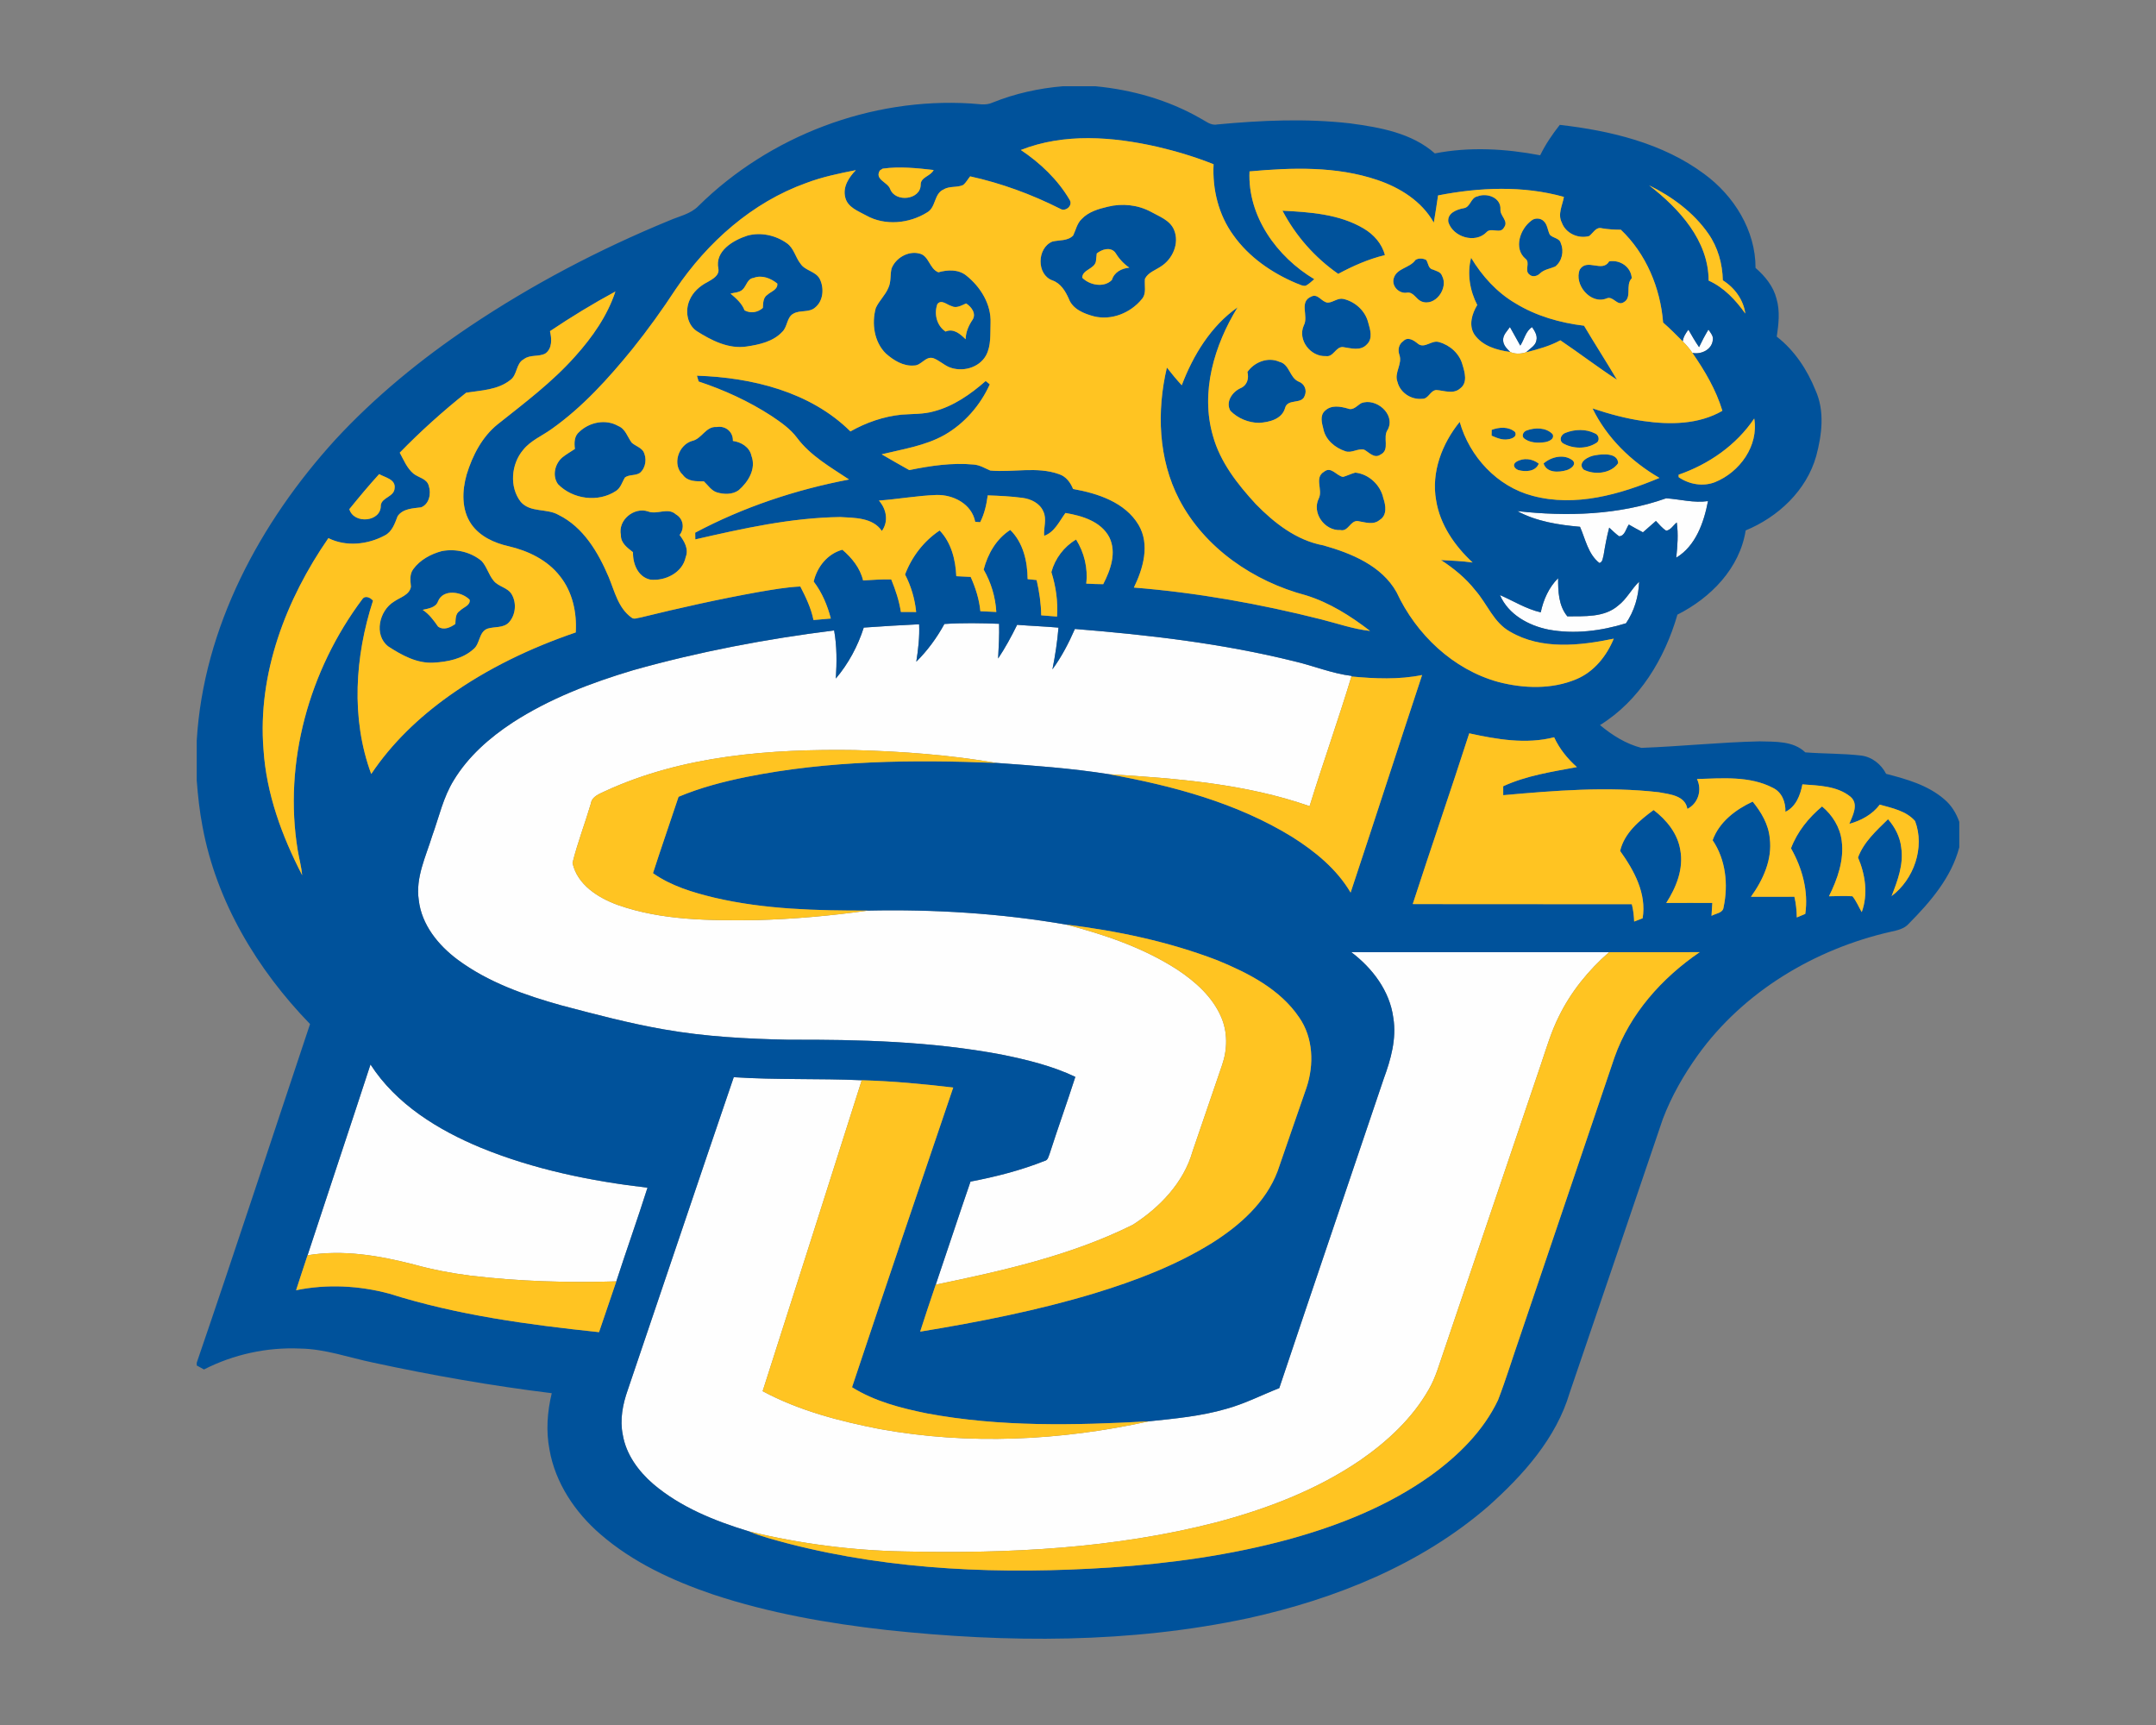 <?xml version="1.0" encoding="UTF-8"?>
<!DOCTYPE svg PUBLIC "-//W3C//DTD SVG 1.1//EN" "http://www.w3.org/Graphics/SVG/1.1/DTD/svg11.dtd">
<!-- Creator: CorelDRAW -->
<svg xmlns="http://www.w3.org/2000/svg" xml:space="preserve" width="2000px" height="1600px" version="1.1" style="shape-rendering:geometricPrecision; text-rendering:geometricPrecision; image-rendering:optimizeQuality; fill-rule:evenodd; clip-rule:evenodd"
viewBox="0 0 2000 1600"
 xmlns:xlink="http://www.w3.org/1999/xlink">
 <rect x="0" y="0" width="2000" height="1600" fill="#808080" stroke="none"/>
 <defs>
  <style type="text/css">
   <![CDATA[
    .fil1 {fill:#00529B;fill-rule:nonzero}
    .fil0 {fill:#FEFEFE;fill-rule:nonzero}
    .fil2 {fill:#FFC422;fill-rule:nonzero}
   ]]>
  </style>
 </defs>
 <g id="Capa_x0020_1">
  <g id="Southern_x0020_Jaguars.cdr">
   <path class="fil0" d="M1394.37 315.6c-0.23,-4.94 3.75,-8.48 6.31,-12.25 3.27,5.69 6.4,11.47 9.61,17.21 3.72,-5.55 4.96,-13.49 10.95,-17.15 2.33,3.57 5.05,7.57 4.05,12.1 -0.76,5.12 -5.81,7.57 -9.17,10.86l-1.42 0.67c-4.57,1.32 -9.42,1.39 -13.79,-0.58 -3.04,-2.97 -6.45,-6.31 -6.54,-10.86zm-1050.68 671.73c23.82,36.93 62.72,60.78 102.53,77.29 49.24,20.1 101.76,30.87 154.43,37.02 -9.22,29.09 -19.51,57.83 -28.93,86.88 -45.19,1.41 -90.58,0 -135.49,-5.33 -17.7,-2.27 -35.26,-5.61 -52.46,-10.38 -31.97,-8.21 -65.54,-13.95 -98.47,-8.49 19.35,-59.04 39.13,-117.93 58.39,-176.99zm909.84 -104.16c79.69,0.11 159.41,0.02 239.1,0.04 -19.16,16.72 -35.51,36.89 -46.67,59.8 -6.98,13.97 -11.41,29.02 -16.38,43.77 -30.07,88.7 -60.11,177.4 -90.11,266.13 -4.28,12.17 -7.6,24.83 -14.18,36.04 -15.16,26.57 -38.1,47.84 -63.02,65.17 -40.57,27.78 -87.13,45.51 -134.42,58.01 -94.17,24.2 -192.13,29.09 -288.95,26.9 -48.52,-0.87 -96.84,-7.18 -144.02,-18.59 -31.74,-9.63 -63.57,-22.37 -89.09,-44.12 -13.65,-11.86 -25.06,-27.39 -28.08,-45.57 -2.86,-13.93 -0.05,-28.26 4.62,-41.48 32.88,-96.68 65.31,-193.53 98.33,-290.14 39.54,2.61 79.17,1.05 118.72,2.83 -30.5,96.18 -61.12,192.32 -91.92,288.41 33.77,18.08 71.37,27.85 108.8,35.14 82.53,14.98 167.87,10.77 249.6,-7.2 23.99,-2.51 48.23,-4.73 71.5,-11.5 17.11,-4.64 32.91,-12.83 49.35,-19.28 32.02,-95.72 64.69,-191.22 96.87,-286.87 6.63,-18 12.07,-37.25 8.92,-56.6 -3.25,-24.92 -19.4,-46.07 -38.97,-60.89zm-377.47 -304.41c16.9,-1.12 33.82,-0.82 50.74,-0.16 0.32,10.75 -0.34,21.47 -0.89,32.2 6.63,-9.97 12.37,-20.52 17.63,-31.26 12.78,1 25.59,1.48 38.37,2.6 -1.1,12.99 -3.02,25.91 -5.62,38.69 8.46,-11.54 15.11,-24.35 20.83,-37.45 68.26,5.49 136.63,13.4 203.2,29.91 17.93,4.14 35.12,11.39 53.48,13.63l-0.16 0.55c-12.18,40.31 -26.39,80.01 -38.8,120.28 -59.73,-20.9 -123.44,-25.77 -186.12,-29.64 -34.6,-5.49 -69.56,-7.98 -104.46,-10.49 -43.35,-7.44 -87.35,-10.68 -131.28,-11.89 -78.27,-1.13 -159.25,4.82 -231.32,37.93 -5.36,2.7 -12.54,4.8 -13.56,11.69 -5.42,18.38 -12.4,36.38 -17.02,54.99 4.37,20.26 23.76,32.41 41.96,39.04 41.17,14.52 85.5,14.5 128.61,14.06 34.64,-0.96 69.24,-4 103.57,-8.85 61.39,-1.3 123.11,2.54 183.69,12.97 35.95,9.35 71.73,21.49 103.13,41.75 16.69,11.05 32.54,25.07 40.66,43.77 6.2,14.02 5.97,30.21 1.03,44.57 -9.17,26.66 -18.32,53.37 -27.4,80.08 -8.21,29.16 -30.57,52.39 -55.56,68.33 -57.36,28.54 -120.42,42.58 -182.74,55.5 10.86,-31.83 21.27,-63.8 32.25,-95.59 23.39,-4.48 46.62,-10.38 68.8,-19.21 3.2,-0.64 3.55,-4.25 4.62,-6.67 7.66,-23.85 16.17,-47.41 23.83,-71.26 -21.68,-10.31 -45.21,-15.98 -68.63,-20.72 -65.08,-12.25 -131.55,-13.99 -197.59,-13.72 -38.58,-0.8 -77.29,-2.85 -115.37,-9.58 -32.17,-5.6 -63.77,-13.99 -95.33,-22.32 -33.75,-9.42 -67.69,-21.31 -96.11,-42.39 -17.93,-13.36 -33.46,-32.38 -36.04,-55.3 -3.11,-20.85 6.58,-40.31 12.53,-59.7 6.29,-17.31 10.18,-35.74 20.03,-51.55 13.33,-21.95 33.09,-39.28 54.38,-53.28 34.33,-22.27 72.9,-37 111.94,-48.64 61.03,-17.17 123.53,-29.04 186.43,-36.88 2.66,14.73 2.52,29.75 1.58,44.61 11.69,-13.76 20.4,-30.07 25.91,-47.26 17.11,-1.21 34.23,-2.27 51.36,-3.07 0.53,11.64 -0.82,23.24 -2.63,34.72 10.36,-10.27 19.09,-22.18 26.07,-34.99zm553.2 -10.79c2.45,-11.69 7.57,-23.19 16.13,-31.68 -0.07,12.24 0.39,25.48 8.55,35.4 15.91,-0.23 34.21,1.21 47.11,-9.97 7.95,-6.03 12.32,-15.32 19.46,-22.18 -0.39,13.56 -4.49,27.35 -12.17,38.58 -23.05,7.13 -47.95,10.31 -71.85,5.85 -18.45,-3.68 -37.43,-14.02 -45.05,-32.03 12.53,5.48 24.29,12.92 37.82,16.03zm-21.74 -93.9c46.14,5.17 93.96,3.73 138.09,-11.89 12.92,0.89 25.75,4.53 38.81,2.61 -3.77,19.73 -11.39,41.62 -29.45,52.46 1.14,-10.84 1.99,-21.8 0.48,-32.64 -3.25,2.52 -5.58,7.05 -9.81,7.64 -3.75,-2.35 -6.5,-5.9 -9.54,-9.05 -4.05,3.47 -8.07,6.99 -12.03,10.54 -4.43,-2.29 -8.78,-4.71 -13.1,-7.2 -2.65,3.68 -3.61,10.67 -9.03,10.88 -3.32,-2.4 -6.2,-5.28 -9.17,-8.03 -2.24,8.37 -3.78,16.9 -5.19,25.46 -0.83,2.56 -0.67,6.47 -3.89,7.36 -10.54,-8.19 -13.04,-22.39 -18,-33.59 -19.91,-1.76 -40.38,-4.92 -58.17,-14.55zm177.29 -168.39c1.97,2.99 4.94,6.06 4.02,10.01 -1.03,8.76 -10.9,13.29 -18.89,11.62 -2.6,-3.89 -5.67,-7.43 -8.98,-10.7 0.57,-4.14 2.81,-7.59 5.28,-10.84 3.11,5.49 6.29,10.97 9.88,16.19 2.63,-5.58 5.51,-11.02 8.69,-16.28z"/>
   <path class="fil1" d="M409.86 511.16c12.85,-2.47 26.87,0.78 36.96,9.22 4.78,5.28 6.44,12.64 11,18.15 4.48,5.81 13.3,6.29 16.99,12.95 4.59,8.02 3.52,19.12 -2.82,25.95 -5.19,5.31 -13.19,3.62 -19.71,5.67 -8.23,3 -6.74,13.82 -12.96,18.92 -9.97,9.07 -24.08,11.95 -37.19,12.62 -15.41,0.91 -29.47,-6.95 -41.98,-15.05 -13.7,-10.66 -8.32,-33.32 5.33,-41.57 5.58,-3.96 14.38,-6.04 15.71,-13.79 -0.46,-5.53 -1.47,-11.59 2.19,-16.35 6.29,-8.62 16.33,-14.04 26.48,-16.72zm166.11 -14.84c-2.99,-13.81 12.08,-26.25 25.11,-21.97 8.48,3.4 18.36,-4.07 25.89,2.74 6.99,4 8.34,12.92 3.47,19.14 4.37,5.83 8.64,12.94 5.65,20.49 -2.95,14.57 -19.07,22.41 -32.84,20.92 -11.52,-2.51 -16.33,-14.75 -16.05,-25.43 -5.17,-4.11 -11.43,-8.43 -11.23,-15.89zm652.34 -58.81c6.51,-5.29 11.43,3.82 17.54,4.85 3.86,-1.1 7.45,-2.96 11.34,-3.98 12.51,1.23 23.44,11.43 26.04,23.69 2.31,6.7 3.73,15.87 -3.38,20.21 -5.97,5.03 -13.63,2.06 -20.37,1.03 -6.98,-0.55 -8.67,10.04 -16.06,8.35 -14.68,0.82 -26.75,-15.96 -20.05,-29.36 4,-7.96 -4.53,-19.21 4.94,-24.79zm178.27 -9.15c6.54,-4.02 14.93,-3.02 20.86,1.69 -2.98,7.5 -12.26,7.78 -18.92,5.99 -3.61,-1.3 -6.03,-5.05 -1.94,-7.68zm25.31 1.53c7.16,-6.35 19.33,-9.12 27.17,-2.67 3.55,3.91 -2.13,7.77 -5.62,8.85 -7.34,2.21 -18.69,2.83 -21.55,-6.18zm48.21 -7.66c6.84,-1.23 20.6,-2.29 20.97,7.39 -6.68,9.76 -22.21,11.2 -32.15,5.88 -6.25,-6.84 5.23,-12.65 11.18,-13.27zm-27.74 -20.81c8.53,-3.36 18.78,-3.68 27.08,0.53 3.86,1.26 5.03,7.06 1.12,9.03 -8.99,5.76 -21.77,5.44 -30.87,0.09 -3.91,-3.04 -1.4,-8.39 2.67,-9.65zm-36.43 -2.05c7.78,-2.93 18.18,-3.12 24.33,3.33 2.15,4.65 -3.75,6.91 -7.22,7.46 -6.61,0.89 -14.18,0.71 -19.53,-3.75 -2.17,-2.59 -0.3,-5.97 2.42,-7.04zm-32.17 -0.67c6.97,-2.58 15.62,-3.25 21.63,1.97 2.33,4.34 -2.97,6.38 -6.36,6.77 -5.39,1 -10.54,-1.24 -15.36,-3.34 0.02,-1.35 0.07,-4.05 0.09,-5.4zm-741.88 10.31c9.23,-1.85 12.78,-13.81 22.98,-12.94 8.16,-1.46 15.39,4.53 15,12.92 7.77,1.03 15.55,5.7 17.24,13.88 4.5,12.01 -2.97,24.13 -11.85,31.81 -5.74,4.21 -13.63,3.98 -20.19,2.04 -5.3,-1.65 -8.25,-6.68 -12.14,-10.25 -6.93,-0.04 -14.86,0.39 -19.44,-5.92 -10.24,-9.4 -4.3,-27.72 8.4,-31.54zm-104.46 -8.48c9.44,-9.03 24.56,-12.1 36.15,-5.37 6.7,2.67 8.46,10.17 12.46,15.46 3.3,2.95 7.98,4.2 10.64,7.88 3.63,6.34 2.6,15.28 -3.05,20.13 -4.13,2.79 -9.94,1.32 -13.88,4.25 -2.65,4.23 -3.88,9.67 -8.34,12.51 -16.51,10.91 -40.07,7.75 -53.76,-6.27 -5.65,-7.77 -2.88,-19.23 4.27,-25.06 3.59,-2.86 7.62,-5.08 11.39,-7.64 -0.71,-5.62 -0.71,-11.96 4.12,-15.89zm725.33 -26.57c13.49,-5.4 32.08,10.15 24.65,24.47 -5.31,7.27 2.63,18.77 -6.93,23.32 -5.6,3.84 -10.36,-2.1 -14.93,-4.62 -5.86,-1.58 -11.64,3.52 -17.54,1.4 -9.47,-3.11 -18.43,-10.5 -20.4,-20.7 -1.4,-5.49 -3.41,-12.39 1.48,-16.78 5.74,-5.65 14.2,-4.12 21.2,-2.13 5.01,2.15 8.6,-2.77 12.47,-4.96zm-105.58 -28.95c6.42,-9.26 19.05,-14.18 29.7,-9.42 9.49,2.26 9.26,14.66 17.77,18.34 5.42,1.9 8.05,7.93 5.62,13.21 -2.6,8.17 -15.59,2.38 -18.08,11 -2.73,10.61 -14.66,13.54 -24.17,14.07 -9.81,0 -19.88,-4.19 -26.69,-11.23 -4.62,-8.23 1.78,-17.47 9.47,-20.95 6.1,-2.51 7.95,-8.98 6.38,-15.02zm144.43 -28.49c4.39,-4.69 9.92,-0.83 13.76,2.31 6.25,4.96 12.83,-3.89 19.69,-1.49 10.04,2.79 18.89,10.68 21.61,20.95 2.15,7.04 4.99,16.67 -2.06,21.93 -6.29,5.69 -14.79,2.1 -22.13,1.55 -5.74,0.28 -7.27,8.44 -13.2,8.14 -10.2,1.03 -20.39,-5.6 -22.91,-15.64 -3.36,-8.51 4.85,-16.6 1.76,-25.15 -1.6,-4.51 -0.64,-9.79 3.48,-12.6zm-85.02 -41.53c6.12,-2.97 9.46,5.42 15.27,5.72 4.94,-0.28 9.06,-4.51 14.2,-3.46 10.8,2.38 20.35,10.87 23.1,21.75 1.94,6.61 4.62,15.07 -1.24,20.51 -5.9,6.43 -15.02,3.39 -22.38,2.38 -6.57,-0.14 -8.6,9.58 -15.6,8.41 -14.29,0.78 -26.43,-15.09 -20.49,-28.4 4.8,-8.8 -4.87,-21.97 7.14,-26.91zm248.93 -25.04c6.88,-10.72 20.83,3.27 27.26,-7.55 10.1,-1.64 20.28,5.12 20.92,15.69 -6.26,6.45 0.69,18.04 -7.64,22.36 -5.9,3.62 -9.62,-6.24 -15.59,-3.68 -14.98,6.18 -30.74,-13.12 -24.95,-26.82zm-100.85 -10.82c10.27,16.99 23.9,32.11 41.17,42.22 19.2,11.75 41.32,18.06 63.59,20.76 9.97,16.85 20.63,33.27 30.55,50.12 -17.88,-11.63 -34.85,-24.65 -52.53,-36.58 -9.81,5.4 -20.62,8.25 -31.35,11.07 0,-0.1 0.03,-0.26 0.03,-0.35 3.36,-3.29 8.41,-5.74 9.17,-10.86 1,-4.53 -1.72,-8.53 -4.05,-12.1 -5.99,3.66 -7.23,11.6 -10.95,17.15 -3.21,-5.74 -6.34,-11.52 -9.61,-17.21 -2.56,3.77 -6.54,7.31 -6.31,12.25 0.09,4.55 3.5,7.89 6.54,10.86 -12.3,-1.62 -25.82,-5.48 -33.23,-16.23 -5.51,-8.58 -2.19,-19.28 2.66,-27.33 -6.86,-13.38 -9.56,-29.06 -5.68,-43.77zm-51.61 1.99c2.73,-1.87 7.18,-1.62 10.02,0.05 1.94,2.99 1.81,8.05 6.06,8.8 3.11,1.44 7.32,2.08 8.55,5.83 6.27,11.32 -6.33,29.11 -19.23,23.74 -4.85,-2.01 -7.11,-8.76 -13.03,-8.14 -7.25,1.44 -14.5,-5.6 -12.63,-12.9 2.5,-9.9 14.89,-9.63 20.26,-17.38zm107.41 -36.4c3.04,-2.75 8.53,-2.68 11.46,0.3 3.63,3.22 3.66,8.52 5.76,12.66 2.95,3.34 9.19,3.02 10.25,8.1 3.11,7.34 1.07,16.6 -5.31,21.49 -4.73,2.04 -10.22,2.61 -14.06,6.34 -2.47,2.56 -7,3.75 -9.77,1.05 -5.07,-3.61 1.15,-11.14 -3.77,-14.7 -11.09,-9.52 -4.99,-27.54 5.44,-35.24zm-230.78 -9.31c25.64,1.35 52.74,3.11 75.37,16.56 9.27,5.49 16.97,14.04 19.65,24.67 -15.23,3.64 -29.57,10.02 -43.31,17.38 -21.61,-15.02 -39.49,-35.28 -51.71,-58.61zm180.84 -13.24c8.76,-3.59 21.95,1.08 21.36,12.01 -0.55,6.1 7.82,10.79 3.38,16.69 -3.34,6.75 -11.98,-0.39 -16.28,4.48 -10.47,10.89 -31.15,4.57 -35.44,-9.4 -1.28,-8.25 7.84,-11.73 14.33,-12.85 6.29,-0.96 6.38,-9.83 12.65,-10.93zm-384.61 -102.17l30.28 0c33.89,3.22 67.48,12.69 97.14,29.66 4.96,2.51 9.7,7 15.71,5.78 41.02,-3.86 82.51,-5.71 123.55,-1 27.47,3.7 56.99,8.85 78.44,27.85 32.29,-6.31 65.58,-4.39 97.71,1.74 4.92,-10.11 11.23,-19.42 18.18,-28.22 46.97,5.42 95.31,16.83 133.91,45.48 27.58,20.13 47.79,52.39 47.68,87.22 8.83,7.64 16.6,17.1 19.48,28.67 3.36,11.44 1.92,23.49 0.21,35.06 16.42,12.71 28.22,30.6 35.92,49.74 8.74,19.14 5.95,41.27 0.69,60.96 -8.99,32.02 -35.29,56.6 -65.45,69.04 -5.51,35.19 -32.49,62.61 -63.32,78.11 -11.71,40.68 -35.15,79.79 -71.82,102.45 11.22,9.35 24.1,17.45 38.34,21.13 36.57,-1.35 73.06,-5.22 109.68,-6.04 14.45,0.41 31.19,-0.6 42.44,10.22 17.15,1.33 34.41,0.96 51.52,2.91 10.24,1.19 18.79,7.98 23.44,17.01 19,4.89 38.73,10.45 53.89,23.53 6.59,5.49 11.19,12.99 13.98,21.04l0 23.53c-7.28,27.96 -26.78,50.58 -46.65,70.68 -4.33,5.08 -11,6.38 -17.18,7.73 -70.22,16.05 -136.22,55.38 -178.64,114.31 -13.14,18.32 -24.44,38.08 -32.49,59.16 -28.65,84.77 -57.65,169.4 -86.46,254.1 -12.56,42.33 -43.13,76.33 -75.39,105.15 -62.71,54.35 -141.85,86.02 -222.12,103.79 -110.26,23.67 -224.37,23.07 -336.05,11.09 -54.66,-6.17 -109.19,-15.71 -161.47,-33.09 -37.36,-12.73 -74.09,-29.7 -104.14,-55.77 -23.41,-20.22 -41.82,-47.54 -47.19,-78.39 -3.37,-17.36 -2.04,-35.28 2.1,-52.39 -55.64,-6.88 -110.93,-16.55 -165.74,-28.38 -22.46,-4.64 -44.44,-12.69 -67.62,-13.03 -30.76,-1.4 -61.84,5.4 -89.25,19.39 -2.24,-1.23 -4.49,-2.47 -6.73,-3.7l0 -2.54c35.81,-104.46 70.11,-209.44 105.12,-314.15 -49,-50.49 -86.96,-113.56 -99.79,-183.38 -2.7,-14.04 -4.23,-28.31 -5.33,-42.55l0 -37c6.27,-105.15 58.77,-202.47 128.68,-279.21 36.86,-39.84 79.14,-74.39 124.12,-104.64 58.18,-39.04 120.51,-71.76 185.29,-98.38 9.27,-4.11 19.97,-6.03 27.29,-13.58 65.99,-65.08 160.04,-100.85 252.66,-95.11 6.7,0.32 13.76,2.18 20.17,-0.82 20.78,-8.39 42.89,-13.28 65.21,-15.16zm-38.94 59.11l0 0c18.02,12.08 34.26,27.47 45.28,46.26 3.36,5.31 -3.94,11.53 -8.94,8.19 -26.42,-13.31 -54.43,-23.6 -83.33,-29.96 -2.2,2.61 -3.78,5.72 -6.38,7.94 -5.67,2.74 -12.72,0.75 -18.2,4.18 -9.2,3.89 -6.91,16.67 -15.46,21.38 -16.6,10.32 -38.97,12.53 -56.37,2.79 -7.41,-4.11 -17.33,-7.54 -19.48,-16.8 -2.5,-9.77 3.4,-18.62 9.85,-25.27 -15.59,3.06 -31.23,6.29 -46.14,11.96 -50.08,17.95 -91.5,54.9 -121.04,98.55 -12.51,19.1 -25.86,37.64 -40.16,55.46 -22.2,27.23 -46,53.69 -74.82,74.09 -8.82,6.4 -19.46,10.65 -26.43,19.37 -11.18,13.08 -13.04,34.43 -2.27,48.25 9.01,10.29 24.18,5.74 35.15,12.14 22.96,11.34 36.66,34.69 46.35,57.42 5.54,13.24 8.88,28.93 21.22,37.75 2.36,2.08 5.63,0.19 8.35,-0.04 36.24,-8.9 72.7,-17.04 109.44,-23.65 12.88,-2.17 25.78,-4.53 38.83,-5.12 5.1,9.92 10,20.08 12.21,31.1 5.35,-0.5 10.71,-0.96 16.08,-1.39 -3.18,-12.28 -8.16,-24.18 -15.89,-34.28 3.11,-13.61 12.83,-25.8 26.61,-29.52 8.81,7.52 16.49,16.96 19.21,28.47 8.69,-0.46 17.38,-1.19 26.12,-0.92 3.98,9.74 7.34,19.73 8.94,30.16 4.73,0.03 9.44,0.03 14.18,0.05 -1.22,-12.14 -4.69,-23.99 -10.3,-34.81 6.25,-16.48 17.38,-31.03 32.09,-40.81 10.81,11.25 14.77,27.19 15.43,42.39 4.44,0.19 8.88,0.41 13.34,0.66 4.55,10.11 7.93,20.77 9,31.84 4.92,0.16 9.84,0.39 14.78,0.68 -0.8,-13.83 -4.85,-27.3 -11.73,-39.31 3.79,-14.56 11.73,-28.51 24.67,-36.77 12.1,11.85 15.96,29.25 16.12,45.62 2.77,0.28 5.56,0.58 8.35,0.87 2.47,10.73 4.09,21.68 4.25,32.7 4.87,0.39 9.77,0.8 14.68,1.17 0.94,-14.02 -1.07,-27.92 -5.26,-41.28 3.41,-12.53 11.71,-23.62 22.94,-30.18 7.57,12.16 11.11,26.59 9.4,40.88 5.23,0.28 10.47,0.51 15.75,0.53 6.77,-13.13 12.65,-29.27 5.65,-43.54 -7.8,-14.77 -25.34,-19.92 -40.68,-22.5 -5.67,7.68 -10.11,17.88 -19.76,21.18 -0.64,-7.51 2.66,-15.33 -0.71,-22.48 -3.24,-7.73 -11.5,-11.71 -19.41,-12.72 -10.68,-1.44 -21.45,-1.92 -32.22,-2.31 -1.14,8.58 -3.04,17.11 -7,24.88 -1.14,-0.09 -3.45,-0.27 -4.62,-0.36 -3.18,-16.56 -20.35,-25.34 -36.06,-24.88 -17.83,0.66 -35.47,3.86 -53.26,5.19 7,7.86 9.17,19.3 2.73,28.19 -8.44,-12.53 -25.27,-12.14 -38.7,-12.92 -45.5,0.62 -90.19,10.61 -134.36,20.74 -0.03,-1.55 -0.07,-4.68 -0.1,-6.24 44.62,-23.71 93.14,-39.88 142.74,-49.32 -17.15,-11.44 -35.83,-21.93 -48.36,-38.79 -6.25,-8.34 -14.96,-14.31 -23.49,-20.07 -20.99,-13.66 -43.93,-24.17 -67.69,-32.04 -0.38,-1.35 -1.21,-4.05 -1.6,-5.4 50.86,1.63 105.22,14.84 142.4,51.7 14.56,-8.25 30.76,-13.88 47.45,-15.57 10.01,-0.8 20.26,-0.25 30.02,-3.08 18.25,-4.76 33.98,-15.85 48,-28.11 0.94,0.78 2.86,2.33 3.8,3.09 -8.72,19.37 -23.44,36.29 -41.92,46.9 -17.95,10.13 -38.69,13.17 -58.36,18 8.53,4.89 16.97,9.92 25.59,14.63 19.65,-4.02 39.75,-7.04 59.82,-5.14 5.56,0.41 10.34,3.43 15.32,5.55 21.18,1.95 43.27,-4 63.78,3.36 6.45,2.06 10.63,7.71 13.04,13.75 22.84,4.07 48.25,12.28 60.8,33.38 10.7,18.27 4.23,40.36 -4.39,58.06 58.61,4.69 116.72,15.1 173.68,29.48 15.09,3.8 29.89,9.03 45.41,10.75 -17.97,-13.81 -37.55,-26.25 -59.36,-33 -48.59,-12.83 -94.15,-43.79 -117.72,-89.02 -19.44,-37.39 -20.93,-81.84 -11.41,-122.27 4.39,5.64 8.94,11.16 13.79,16.41 10.58,-27.85 27.02,-54.92 51.79,-72.26 -21.54,35.08 -34.69,78.51 -22.84,119.26 6.76,24.44 22.84,44.82 39.72,63.18 17.19,17.63 37.86,33.77 62.68,38.32 25.88,7.32 54.12,18.78 67.91,43.43 18.14,39.08 52.39,71.73 94.4,83.28 23.55,6.13 49.62,7.02 72.4,-2.58 16.39,-6.84 28.05,-21.47 34.69,-37.57 -31.49,6.52 -67.1,10.56 -96.09,-6.45 -15.37,-8.44 -21.25,-25.84 -32.34,-38.42 -8.8,-11.25 -19.94,-20.3 -31.83,-28.06 9.76,0.58 19.6,0.87 29.32,2.27 -16.56,-15.37 -30.28,-35.08 -33.85,-57.76 -4.66,-26.03 5.58,-52.62 21.89,-72.68 9.14,32.27 34.76,59.98 67.59,68.58 39.61,10.64 80.98,-1.19 117.68,-16.6 -26.14,-15.18 -48.75,-37.09 -62.06,-64.46 15.41,5.12 31.14,9.46 47.29,11.71 24.51,3.54 51.15,3.26 73.17,-9.49 -5.88,-19.49 -16.3,-37.1 -27.81,-53.72 7.99,1.67 17.86,-2.86 18.89,-11.62 0.92,-3.95 -2.05,-7.02 -4.02,-10.01 -3.18,5.26 -6.06,10.7 -8.69,16.28 -3.59,-5.22 -6.77,-10.7 -9.88,-16.19 -2.47,3.25 -4.71,6.7 -5.28,10.84 -5.95,-5.95 -11.87,-11.94 -18.2,-17.45 -2.5,-31.99 -15.76,-63.85 -39.2,-86.09 -5.9,0 -11.75,-0.35 -17.56,-1.33 -5.51,-1.58 -8.14,4.46 -11.82,7.2 -10.11,2.81 -21.86,-2.51 -25.43,-12.58 -3.96,-7.72 0.64,-15.98 1.99,-23.73 -38.01,-10.66 -78.35,-8.85 -116.74,-1.37 -1.19,8.43 -2.54,16.85 -3.93,25.26 -11.14,-19.84 -31.35,-32.49 -52.44,-39.6 -38.05,-12.88 -79.05,-11.53 -118.52,-7.94 -1.92,41.6 25.47,79.31 60.07,99.96 -2.53,2.12 -4.94,4.52 -7.89,6.08 -3.13,0.55 -5.99,-1.44 -8.85,-2.33 -22.73,-9.61 -43.9,-24.22 -58.29,-44.48 -13.78,-18.89 -19.61,-42.69 -18.38,-65.88 -16.99,-6.77 -34.53,-12.05 -52.32,-16.21 -41.39,-9.36 -86.21,-12.88 -126.48,2.99zm-128.17 17.31l0 0c-0.66,0.41 -1.97,1.28 -2.63,1.72 -5.03,8.53 7.2,10.61 9.58,17.17 4.76,12.76 28.15,10.11 28.31,-3.86 -0.18,-7.32 9.31,-7.92 12.01,-13.77 -15.64,-1.76 -31.61,-3.45 -47.27,-1.26zm710.99 15.48l0 0c27.76,21.45 55.13,51.11 55.22,88.36 14.27,6.41 25.09,18.07 34.03,30.6 -1.74,-12.83 -10.01,-24.1 -20.88,-30.85 -0.32,-15.34 -4.59,-30.62 -13.42,-43.26 -13.67,-19.69 -33.66,-34.33 -54.95,-44.85zm-1019.59 135.26l0 0c1.61,7 2.29,16.03 -4.34,20.74 -6.11,3.3 -14.09,0.76 -19.85,5.22 -7.64,3.98 -5.85,14.7 -12.76,19.46 -11.5,9.12 -26.89,9.49 -40.79,11.66 -21.64,17.22 -42.33,35.81 -61.63,55.64 3.68,6.74 6.65,14.33 12.71,19.41 4.74,3.84 12.58,4.6 14.25,11.43 2.35,7.02 0.41,16.95 -7.16,19.85 -7.68,1.01 -16.78,1.1 -21.75,8.17 -2.62,6.74 -5.05,14.47 -12.05,17.97 -15.82,8.46 -35.81,10.61 -52.2,2.43 -39.4,56.91 -65.81,125.88 -60.19,195.97 2.63,41.11 17.06,80.35 35.88,116.67 -0.73,-7.78 -2.81,-15.32 -4.12,-23.01 -13.44,-81.68 10.64,-167.29 59.98,-233.11 2.68,-3.72 7.51,-1.3 9.84,1.47 -16.72,51.56 -20.7,109.26 -1.65,160.78 19.07,-28.54 44.25,-52.55 72.1,-72.4 35.86,-25.59 76.01,-44.71 117.61,-58.91 1.16,-18.41 -3,-37.68 -14.71,-52.27 -11.63,-14.96 -29.52,-23.49 -47.63,-27.69 -13.22,-2.98 -26.62,-9.06 -34.55,-20.49 -9.24,-13.4 -8.6,-31.06 -4.28,-46.1 5.35,-17.47 14.23,-34.81 28.68,-46.45 24.99,-19.87 50.76,-39.17 72.05,-63.16 15.78,-17.6 29.75,-37.43 37.23,-60.05 -20.81,11.25 -41.04,23.58 -60.67,36.77zm1046.94 133.16l0 0c0,0.55 0.02,1.69 0.04,2.26 9.7,6.73 22.67,8.99 33.8,4.6 22.85,-9.28 40.57,-33.64 36.32,-59 -16.67,24.79 -42.17,42.42 -70.16,52.14zm-1233.08 31.95l0 0c4.19,14.29 29.75,11.84 29.16,-3.53 0.89,-7.52 12.44,-7.77 12.83,-15.89 1.17,-8.28 -8.87,-9.97 -14.34,-13.08 -9.6,10.5 -18.68,21.45 -27.65,32.5zm1083.46 1.8l0 0c17.79,9.63 38.26,12.79 58.17,14.55 4.96,11.2 7.46,25.4 18,33.59 3.22,-0.89 3.06,-4.8 3.89,-7.36 1.41,-8.56 2.95,-17.09 5.19,-25.46 2.97,2.75 5.85,5.63 9.17,8.03 5.42,-0.21 6.38,-7.2 9.03,-10.88 4.32,2.49 8.67,4.91 13.1,7.2 3.96,-3.55 7.98,-7.07 12.03,-10.54 3.04,3.15 5.79,6.7 9.54,9.05 4.23,-0.59 6.56,-5.12 9.81,-7.64 1.51,10.84 0.66,21.8 -0.48,32.64 18.06,-10.84 25.68,-32.73 29.45,-52.46 -13.06,1.92 -25.89,-1.72 -38.81,-2.61 -44.13,15.62 -91.95,17.06 -138.09,11.89zm21.74 93.9l0 0c-13.53,-3.11 -25.29,-10.55 -37.82,-16.03 7.62,18.01 26.6,28.35 45.05,32.03 23.9,4.46 48.8,1.28 71.85,-5.85 7.68,-11.23 11.78,-25.02 12.17,-38.58 -7.14,6.86 -11.51,16.15 -19.46,22.18 -12.9,11.18 -31.2,9.74 -47.11,9.97 -8.16,-9.92 -8.62,-23.16 -8.55,-35.4 -8.56,8.49 -13.68,19.99 -16.13,31.68zm-553.2 10.79l0 0c-6.98,12.81 -15.71,24.72 -26.07,34.99 1.81,-11.48 3.16,-23.08 2.63,-34.72 -17.13,0.8 -34.25,1.86 -51.36,3.07 -5.51,17.19 -14.22,33.5 -25.91,47.26 0.94,-14.86 1.08,-29.88 -1.58,-44.61 -62.9,7.84 -125.4,19.71 -186.43,36.88 -39.04,11.64 -77.61,26.37 -111.94,48.64 -21.29,14 -41.05,31.33 -54.38,53.28 -9.85,15.81 -13.74,34.24 -20.03,51.55 -5.95,19.39 -15.64,38.85 -12.53,59.7 2.58,22.92 18.11,41.94 36.04,55.3 28.42,21.08 62.36,32.97 96.11,42.39 31.56,8.33 63.16,16.72 95.33,22.32 38.08,6.73 76.79,8.78 115.37,9.58 66.04,-0.27 132.51,1.47 197.59,13.72 23.42,4.74 46.95,10.41 68.63,20.72 -7.66,23.85 -16.17,47.41 -23.83,71.26 -1.07,2.42 -1.42,6.03 -4.62,6.67 -22.18,8.83 -45.41,14.73 -68.8,19.21 -10.98,31.79 -21.39,63.76 -32.25,95.59 -4.87,14.5 -9.83,28.99 -14.45,43.58 54.65,-8.98 109.19,-19.66 162.27,-35.74 37.73,-11.55 75.05,-25.72 108.66,-46.63 25.55,-16.12 49.72,-37.54 60.65,-66.47 9.01,-25.82 17.76,-51.73 26.82,-77.54 7.09,-21.27 6.31,-46.17 -6.79,-65.02 -17.77,-26.29 -47.25,-41.25 -75.78,-52.98 -45.05,-17.31 -92.71,-27.35 -140.5,-33.2 -60.58,-10.43 -122.3,-14.27 -183.69,-12.97 -47.66,0.07 -95.8,-1.03 -142.42,-11.94 -19.92,-4.82 -40.13,-10.79 -57.06,-22.75 7.64,-23.71 15.9,-47.22 23.72,-70.86 20.19,-8.49 41.48,-14.02 62.88,-18.39 76.24,-15.34 154.49,-16.14 231.92,-13.03 34.9,2.51 69.86,5 104.46,10.49 59.02,10.68 118.52,26.48 170.04,58.2 21.15,13.38 41.28,29.73 54.13,51.59 22.36,-67.19 44.04,-134.58 66.31,-201.78 -21.6,4.41 -43.74,3.4 -65.56,1.35l0.16 -0.55c-18.36,-2.24 -35.55,-9.49 -53.48,-13.63 -66.57,-16.51 -134.94,-24.42 -203.2,-29.91 -5.72,13.1 -12.37,25.91 -20.83,37.45 2.6,-12.78 4.52,-25.7 5.62,-38.69 -12.78,-1.12 -25.59,-1.6 -38.37,-2.6 -5.26,10.74 -11,21.29 -17.63,31.26 0.55,-10.73 1.21,-21.45 0.89,-32.2 -16.92,-0.66 -33.84,-0.96 -50.74,0.16zm486.87 101.44l0 0c-17.04,52.91 -35.24,105.46 -52.41,158.33 67.73,0.25 135.48,-0.04 203.22,0.16 1.37,5.24 1.96,10.64 2.19,16.08 2.61,-1.03 5.19,-2.06 7.85,-3.04 3.79,-23.1 -7.96,-44.39 -20.88,-62.46 3.91,-16.64 17.88,-28.26 31.05,-37.95 12.03,9.19 22.41,21.88 24.79,37.25 3.16,17.35 -3.8,34.59 -13.06,48.96 14.23,-0.1 28.5,-0.07 42.74,-0.03 -0.25,4 -0.52,7.98 -0.75,11.98 3.82,-2.3 10.65,-2.44 11.2,-8 4.46,-20.95 2.06,-44.11 -10.15,-62.13 6.08,-16.99 21.31,-28.47 37.14,-35.83 7.93,9.76 14.68,21.1 15.84,33.91 2.54,19.71 -6.17,38.71 -17.45,54.36 13.43,-0.05 26.87,-0.03 40.3,-0.03 1.51,6.29 2.12,12.74 2.24,19.21 2.61,-1.12 5.23,-2.19 7.86,-3.29 3.09,-21.11 -2.85,-42.51 -13.24,-60.83 5.77,-15.34 16.33,-28.38 28.82,-38.83 9.65,8.01 16.67,19.3 18.22,31.88 2.36,17.93 -3.95,35.58 -11.82,51.43 7.25,-0.07 14.52,-0.51 21.79,0 3.62,4.37 5.7,9.81 8.62,14.68 6.02,-16.56 3.34,-34.8 -3.45,-50.65 5.33,-14.5 17.13,-24.95 27.83,-35.51 6.49,7.43 11.21,16.53 12.26,26.43 2.33,15.62 -3.43,30.64 -8.97,44.89 20.65,-15.51 31.08,-45.07 21.82,-69.59 -8.21,-9.46 -21.27,-12.02 -32.77,-15.25 -6.95,9.22 -17.33,14.8 -28.27,17.84 3.14,-7.8 9.17,-18.41 0.97,-25.27 -12.33,-9.97 -29.34,-10.25 -44.46,-11.37 -1.94,9.97 -5.99,20.81 -15.78,25.45 0.32,-8.91 -3.15,-18.13 -11.57,-22.22 -21.61,-11.25 -46.94,-8.85 -70.45,-8.19 4.89,10.13 1.23,22.59 -8.92,27.72 -2.01,-12.44 -16.4,-13.56 -26.39,-15.44 -48,-5.56 -96.48,-1.55 -144.43,2.72 0,-2.08 -0.02,-6.22 -0.02,-8.3 21.52,-9.92 45.23,-13.44 68.35,-17.77 -8.74,-7.77 -16.21,-16.99 -21.11,-27.64 -26,6.67 -53.03,1.96 -78.75,-3.66zm-109.4 202.97l0 0c19.57,14.82 35.72,35.97 38.97,60.89 3.15,19.35 -2.29,38.6 -8.92,56.6 -32.18,95.65 -64.85,191.15 -96.87,286.87 -16.44,6.45 -32.24,14.64 -49.35,19.28 -23.27,6.77 -47.51,8.99 -71.5,11.5 -68.67,3.77 -138.19,5.4 -206.11,-7.34 -24.01,-4.89 -48.38,-11.11 -69.37,-24.26 30.93,-92.75 62.38,-185.39 93.87,-277.98 -28.18,-3.34 -56.49,-5.97 -84.87,-6.77 -39.55,-1.78 -79.18,-0.22 -118.72,-2.83 -33.02,96.61 -65.45,193.46 -98.33,290.14 -4.67,13.22 -7.48,27.55 -4.62,41.48 3.02,18.18 14.43,33.71 28.08,45.57 25.52,21.75 57.35,34.49 89.09,44.12 11.85,4.93 24.33,8.02 36.68,11.36 97.21,25.04 198.63,28.61 298.37,22.11 55.96,-3.77 111.85,-11.5 166.02,-26.25 46.33,-12.8 91.84,-30.89 131.14,-58.95 25.52,-18.43 48.92,-41.39 62.55,-70.11 7.38,-19.14 13.33,-38.78 20.07,-58.13 29.37,-86.55 58.57,-173.15 87.95,-259.7 14.25,-40.43 44,-73.71 79.05,-97.6 -28.03,0.09 -56.04,0.02 -84.08,0.04 -79.69,-0.02 -159.41,0.07 -239.1,-0.04zm-909.84 104.16l0 0c-19.26,59.06 -39.04,117.95 -58.39,176.99 -3.47,10.82 -7.24,21.54 -10.63,32.4 28.63,-5.85 58.5,-4.36 86.67,3.25 63,19.92 128.83,28.75 194.35,35.65 5.37,-15.68 10.72,-31.39 16.03,-47.1 9.42,-29.05 19.71,-57.79 28.93,-86.88 -52.67,-6.15 -105.19,-16.92 -154.43,-37.02 -39.81,-16.51 -78.71,-40.36 -102.53,-77.29zm683.98 -795.62c13.33,-3.27 27.71,-1.81 39.86,4.68 7.91,4.46 17.95,7.85 21.63,16.97 5.1,12.33 -1.4,26.99 -12.3,33.82 -5.1,3.48 -11.76,5.51 -14.75,11.37 -0.69,6.35 1.74,13.7 -2.98,19 -10.45,12.76 -28.1,19.92 -44.4,15.85 -9.2,-2.43 -19.72,-6.66 -23.26,-16.28 -3.18,-7.12 -7.5,-14.36 -15.28,-17.06 -14.88,-5.49 -14.26,-30.07 -0.04,-35.97 6.47,-1.65 14.34,-0.37 19.39,-5.7 2.45,-5.1 3.54,-11.09 7.8,-15.16 6.31,-6.79 15.59,-9.44 24.33,-11.52zm-10.27 43.38l0 0c-0.2,1.83 -0.59,5.51 -0.78,7.34 -1.41,7.22 -12.64,7.59 -12.69,15.18 6.89,6.97 20.22,9.49 27.49,2.08 2.24,-7.29 8.96,-10.75 16.17,-11.43 -5.51,-3.73 -9.84,-8.74 -13.29,-14.36 -4.69,-5.15 -12.21,-2.54 -16.9,1.19zm-324 -16.56c12.43,-3.36 26.16,-0.34 36.54,7.09 6.51,4.55 7.89,13.01 12.64,18.98 4.42,6.72 14.34,6.95 17.98,14.38 4.09,8.44 3.2,20.24 -4.53,26.35 -5.51,4.8 -13.63,2.1 -19.76,5.44 -6.54,3.24 -5.58,12.19 -10.54,16.94 -8.42,9.13 -21.27,11.94 -33.04,13.68 -16.93,2.58 -32.82,-5.65 -46.63,-14.43 -8.83,-6.22 -10.59,-18.78 -6.52,-28.27 3.09,-7.68 9.58,-13.44 16.86,-17.12 4.52,-2.63 11.15,-6.04 9.99,-12.33 -3.52,-16.39 13.81,-26.48 27.01,-30.71zm5.62 39.26l0 0c-5.76,0.69 -6.49,7.32 -10.08,10.73 -3.02,2.9 -7.5,2.79 -11.28,3.79 5.22,4.42 10.54,9.01 13.04,15.58 5.71,3.01 12.19,1.96 16.96,-2.29 0.28,-4.28 0.12,-9.54 4.21,-12.17 3.34,-3.08 9.83,-4.78 9.19,-10.42 -6.08,-4.92 -14.33,-8.24 -22.04,-5.22zm128.01 -8.69c3.68,-9.69 15.16,-16.46 25.36,-14.06 9.54,1.76 9.49,14.2 18.11,17.52 8.53,-2.45 18.55,-2.86 25.84,2.99 13.22,10.52 23.24,26.6 22.55,43.98 -0.39,10.03 0.71,20.92 -4.19,30.09 -6.49,11.78 -22.4,15.85 -34.43,10.84 -5.06,-2.24 -9.15,-6.22 -14.34,-8.19 -7.34,-2.38 -11.14,6.88 -18.11,6.77 -9.9,0.82 -18.89,-4.82 -26.03,-11.11 -10.93,-10.75 -13.33,-27.86 -9.39,-42.19 3.04,-6.79 8.91,-11.94 11.73,-18.89 2.65,-5.58 1.48,-11.92 2.9,-17.75zm42.49 33l0 0c-3.23,9.08 -0.6,19.9 7.61,25.43 7.48,-3.22 13.66,2.26 18.62,7.13 0.18,-6.63 2.72,-12.62 6.4,-18.02 3.77,-5.74 -1.05,-12.11 -5.92,-15.18 -4.23,1.72 -8.94,4.87 -13.54,2.43 -4.28,-1.1 -9.44,-6.64 -13.17,-1.79zm-463.18 275.67l0 0c-2.1,5.92 -9.01,6.65 -14.24,7.89 6.01,3.95 10.22,9.71 14.29,15.55 5.32,3.68 11.32,0.84 16,-2.45 0.3,-4.25 -0.06,-9.61 4.17,-12.17 2.99,-3.27 10.01,-4.89 9.1,-10.31 -7.43,-7.66 -24.65,-10.2 -29.32,1.49z"/>
   <path class="fil2" d="M510.2 307.16c19.63,-13.19 39.86,-25.52 60.67,-36.77 -7.48,22.62 -21.45,42.45 -37.23,60.05 -21.29,23.99 -47.06,43.29 -72.05,63.16 -14.45,11.64 -23.33,28.98 -28.68,46.45 -4.32,15.04 -4.96,32.7 4.28,46.1 7.93,11.43 21.33,17.51 34.55,20.49 18.11,4.2 36,12.73 47.63,27.69 11.71,14.59 15.87,33.86 14.71,52.27 -41.6,14.2 -81.75,33.32 -117.61,58.91 -27.85,19.85 -53.03,43.86 -72.1,72.4 -19.05,-51.52 -15.07,-109.22 1.65,-160.78 -2.33,-2.77 -7.16,-5.19 -9.84,-1.47 -49.34,65.82 -73.42,151.43 -59.98,233.11 1.31,7.69 3.39,15.23 4.12,23.01 -18.82,-36.32 -33.25,-75.56 -35.88,-116.67 -5.62,-70.09 20.79,-139.06 60.19,-195.97 16.39,8.18 36.38,6.03 52.2,-2.43 7,-3.5 9.43,-11.23 12.05,-17.97 4.97,-7.07 14.07,-7.16 21.75,-8.17 7.57,-2.9 9.51,-12.83 7.16,-19.85 -1.67,-6.83 -9.51,-7.59 -14.25,-11.43 -6.06,-5.08 -9.03,-12.67 -12.71,-19.41 19.3,-19.83 39.99,-38.42 61.63,-55.64 13.9,-2.17 29.29,-2.54 40.79,-11.66 6.91,-4.76 5.12,-15.48 12.76,-19.46 5.76,-4.46 13.74,-1.92 19.85,-5.22 6.63,-4.71 5.95,-13.74 4.34,-20.74zm-224.9 857.16c32.93,-5.46 66.5,0.28 98.47,8.49 17.2,4.77 34.76,8.11 52.46,10.38 44.91,5.33 90.3,6.74 135.49,5.33 -5.31,15.71 -10.66,31.42 -16.03,47.1 -65.52,-6.9 -131.35,-15.73 -194.35,-35.65 -28.17,-7.61 -58.04,-9.1 -86.67,-3.25 3.39,-10.86 7.16,-21.58 10.63,-32.4zm514.08 -162.36c28.38,0.8 56.69,3.43 84.87,6.77 -31.49,92.59 -62.94,185.23 -93.87,277.98 20.99,13.15 45.36,19.37 69.37,24.26 67.92,12.74 137.44,11.11 206.11,7.34 -81.73,17.97 -167.07,22.18 -249.6,7.2 -37.43,-7.29 -75.03,-17.06 -108.8,-35.14 30.8,-96.09 61.42,-192.23 91.92,-288.41zm693.25 -118.75c28.04,-0.02 56.05,0.05 84.08,-0.04 -35.05,23.89 -64.8,57.17 -79.05,97.6 -29.38,86.55 -58.58,173.15 -87.95,259.7 -6.74,19.35 -12.69,38.99 -20.07,58.13 -13.63,28.72 -37.03,51.68 -62.55,70.11 -39.3,28.06 -84.81,46.15 -131.14,58.95 -54.17,14.75 -110.06,22.48 -166.02,26.25 -99.74,6.5 -201.16,2.93 -298.37,-22.11 -12.35,-3.34 -24.83,-6.43 -36.68,-11.36 47.18,11.41 95.5,17.72 144.02,18.59 96.82,2.19 194.78,-2.7 288.95,-26.9 47.29,-12.5 93.85,-30.23 134.42,-58.01 24.92,-17.33 47.86,-38.6 63.02,-65.17 6.58,-11.21 9.9,-23.87 14.18,-36.04 30,-88.73 60.04,-177.43 90.11,-266.13 4.97,-14.75 9.4,-29.8 16.38,-43.77 11.16,-22.91 27.51,-43.08 46.67,-59.8zm-503.72 -25.65c47.79,5.85 95.45,15.89 140.5,33.2 28.53,11.73 58.01,26.69 75.78,52.98 13.1,18.85 13.88,43.75 6.79,65.02 -9.06,25.81 -17.81,51.72 -26.82,77.54 -10.93,28.93 -35.1,50.35 -60.65,66.47 -33.61,20.91 -70.93,35.08 -108.66,46.63 -53.08,16.08 -107.62,26.76 -162.27,35.74 4.62,-14.59 9.58,-29.08 14.45,-43.58 62.32,-12.92 125.38,-26.96 182.74,-55.5 24.99,-15.94 47.35,-39.17 55.56,-68.33 9.08,-26.71 18.23,-53.42 27.4,-80.08 4.94,-14.36 5.17,-30.55 -1.03,-44.57 -8.12,-18.7 -23.97,-32.72 -40.66,-43.77 -31.4,-20.26 -67.18,-32.4 -103.13,-41.75zm-427.25 -123.9c72.07,-33.11 153.05,-39.06 231.32,-37.93 43.93,1.21 87.93,4.45 131.28,11.89 -77.43,-3.11 -155.68,-2.31 -231.92,13.03 -21.4,4.37 -42.69,9.9 -62.88,18.39 -7.82,23.64 -16.08,47.15 -23.72,70.86 16.93,11.96 37.14,17.93 57.06,22.75 46.62,10.91 94.76,12.01 142.42,11.94 -34.33,4.85 -68.93,7.89 -103.57,8.85 -43.11,0.44 -87.44,0.46 -128.61,-14.06 -18.2,-6.63 -37.59,-18.78 -41.96,-39.04 4.62,-18.61 11.6,-36.61 17.02,-54.99 1.02,-6.89 8.2,-8.99 13.56,-11.69zm801.27 -53.46c25.72,5.62 52.75,10.33 78.75,3.66 4.9,10.65 12.37,19.87 21.11,27.64 -23.12,4.33 -46.83,7.85 -68.35,17.77 0,2.08 0.02,6.22 0.02,8.3 47.95,-4.27 96.43,-8.28 144.43,-2.72 9.99,1.88 24.38,3 26.39,15.44 10.15,-5.13 13.81,-17.59 8.92,-27.72 23.51,-0.66 48.84,-3.06 70.45,8.19 8.42,4.09 11.89,13.31 11.57,22.22 9.79,-4.64 13.84,-15.48 15.78,-25.45 15.12,1.12 32.13,1.4 44.46,11.37 8.2,6.86 2.17,17.47 -0.97,25.27 10.94,-3.04 21.32,-8.62 28.27,-17.84 11.5,3.23 24.56,5.79 32.77,15.25 9.26,24.52 -1.17,54.08 -21.82,69.59 5.54,-14.25 11.3,-29.27 8.97,-44.89 -1.05,-9.9 -5.77,-19 -12.26,-26.43 -10.7,10.56 -22.5,21.01 -27.83,35.51 6.79,15.85 9.47,34.09 3.45,50.65 -2.92,-4.87 -5,-10.31 -8.62,-14.68 -7.27,-0.51 -14.54,-0.07 -21.79,0 7.87,-15.85 14.18,-33.5 11.82,-51.43 -1.55,-12.58 -8.57,-23.87 -18.22,-31.88 -12.49,10.45 -23.05,23.49 -28.82,38.83 10.39,18.32 16.33,39.72 13.24,60.83 -2.63,1.1 -5.25,2.17 -7.86,3.29 -0.12,-6.47 -0.73,-12.92 -2.24,-19.21 -13.43,0 -26.87,-0.02 -40.3,0.03 11.28,-15.65 19.99,-34.65 17.45,-54.36 -1.16,-12.81 -7.91,-24.15 -15.84,-33.91 -15.83,7.36 -31.06,18.84 -37.14,35.83 12.21,18.02 14.61,41.18 10.15,62.13 -0.55,5.56 -7.38,5.7 -11.2,8 0.23,-4 0.5,-7.98 0.75,-11.98 -14.24,-0.04 -28.51,-0.07 -42.74,0.03 9.26,-14.37 16.22,-31.61 13.06,-48.96 -2.38,-15.37 -12.76,-28.06 -24.79,-37.25 -13.17,9.69 -27.14,21.31 -31.05,37.95 12.92,18.07 24.67,39.36 20.88,62.46 -2.66,0.98 -5.24,2.01 -7.85,3.04 -0.23,-5.44 -0.82,-10.84 -2.19,-16.08 -67.74,-0.2 -135.49,0.09 -203.22,-0.16 17.17,-52.87 35.37,-105.42 52.41,-158.33zm-109.29 -52.73c21.82,2.05 43.96,3.06 65.56,-1.35 -22.27,67.2 -43.95,134.59 -66.31,201.78 -12.85,-21.86 -32.98,-38.21 -54.13,-51.59 -51.52,-31.72 -111.02,-47.52 -170.04,-58.2 62.68,3.87 126.39,8.74 186.12,29.64 12.41,-40.27 26.62,-79.97 38.8,-120.28zm-847.3 -69.7c4.67,-11.69 21.89,-9.15 29.32,-1.49 0.91,5.42 -6.11,7.04 -9.1,10.31 -4.23,2.56 -3.87,7.92 -4.17,12.17 -4.68,3.29 -10.68,6.13 -16,2.45 -4.07,-5.84 -8.28,-11.6 -14.29,-15.55 5.23,-1.24 12.14,-1.97 14.24,-7.89zm-82.28 -85.5c8.97,-11.05 18.05,-22 27.65,-32.5 5.47,3.11 15.51,4.8 14.34,13.08 -0.39,8.12 -11.94,8.37 -12.83,15.89 0.59,15.37 -24.97,17.82 -29.16,3.53zm1233.08 -31.95c27.99,-9.72 53.49,-27.35 70.16,-52.14 4.25,25.36 -13.47,49.72 -36.32,59 -11.13,4.39 -24.1,2.13 -33.8,-4.6 -0.02,-0.57 -0.04,-1.71 -0.04,-2.26zm-687.62 -158.22c3.73,-4.85 8.89,0.69 13.17,1.79 4.6,2.44 9.31,-0.71 13.54,-2.43 4.87,3.07 9.69,9.44 5.92,15.18 -3.68,5.4 -6.22,11.39 -6.4,18.02 -4.96,-4.87 -11.14,-10.35 -18.62,-7.13 -8.21,-5.53 -10.84,-16.35 -7.61,-25.43zm-170.5 -24.31c7.71,-3.02 15.96,0.3 22.04,5.22 0.64,5.64 -5.85,7.34 -9.19,10.42 -4.09,2.63 -3.93,7.89 -4.21,12.17 -4.77,4.25 -11.25,5.3 -16.96,2.29 -2.5,-6.57 -7.82,-11.16 -13.04,-15.58 3.78,-1 8.26,-0.89 11.28,-3.79 3.59,-3.41 4.32,-10.04 10.08,-10.73zm318.38 -22.7c4.69,-3.73 12.21,-6.34 16.9,-1.19 3.45,5.62 7.78,10.63 13.29,14.36 -7.21,0.68 -13.93,4.14 -16.17,11.43 -7.27,7.41 -20.6,4.89 -27.49,-2.08 0.05,-7.59 11.28,-7.96 12.69,-15.18 0.19,-1.83 0.58,-5.51 0.78,-7.34zm512.39 -63.19c21.29,10.52 41.28,25.16 54.95,44.85 8.83,12.64 13.1,27.92 13.42,43.26 10.87,6.75 19.14,18.02 20.88,30.85 -8.94,-12.53 -19.76,-24.19 -34.03,-30.6 -0.09,-37.25 -27.46,-66.91 -55.22,-88.36zm-710.99 -15.48c15.66,-2.19 31.63,-0.5 47.27,1.26 -2.7,5.85 -12.19,6.45 -12.01,13.77 -0.16,13.97 -23.55,16.62 -28.31,3.86 -2.38,-6.56 -14.61,-8.64 -9.58,-17.17 0.66,-0.44 1.97,-1.31 2.63,-1.72zm128.17 -17.31c40.27,-15.87 85.09,-12.35 126.48,-2.99 17.79,4.16 35.33,9.44 52.32,16.21 -1.23,23.19 4.6,46.99 18.38,65.88 14.39,20.26 35.56,34.87 58.29,44.48 2.86,0.89 5.72,2.88 8.85,2.33 2.95,-1.56 5.36,-3.96 7.89,-6.08 -34.6,-20.65 -61.99,-58.36 -60.07,-99.96 39.47,-3.59 80.47,-4.94 118.52,7.94 21.09,7.11 41.3,19.76 52.44,39.6 1.39,-8.41 2.74,-16.83 3.93,-25.26 38.39,-7.48 78.73,-9.29 116.74,1.37 -1.35,7.75 -5.95,16.01 -1.99,23.73 3.57,10.07 15.32,15.39 25.43,12.58 3.68,-2.74 6.31,-8.78 11.82,-7.2 5.81,0.98 11.66,1.33 17.56,1.33 23.44,22.24 36.7,54.1 39.2,86.09 6.33,5.51 12.25,11.5 18.2,17.45 3.31,3.27 6.38,6.81 8.98,10.7 11.51,16.62 21.93,34.23 27.81,53.72 -22.02,12.75 -48.66,13.03 -73.17,9.49 -16.15,-2.25 -31.88,-6.59 -47.29,-11.71 13.31,27.37 35.92,49.28 62.06,64.46 -36.7,15.41 -78.07,27.24 -117.68,16.6 -32.83,-8.6 -58.45,-36.31 -67.59,-68.58 -16.31,20.06 -26.55,46.65 -21.89,72.68 3.57,22.68 17.29,42.39 33.85,57.76 -9.72,-1.4 -19.56,-1.69 -29.32,-2.27 11.89,7.76 23.03,16.81 31.83,28.06 11.09,12.58 16.97,29.98 32.34,38.42 28.99,17.01 64.6,12.97 96.09,6.45 -6.64,16.1 -18.3,30.73 -34.69,37.57 -22.78,9.6 -48.85,8.71 -72.4,2.58 -42.01,-11.55 -76.26,-44.2 -94.4,-83.28 -13.79,-24.65 -42.03,-36.11 -67.91,-43.43 -24.82,-4.55 -45.49,-20.69 -62.68,-38.32 -16.88,-18.36 -32.96,-38.74 -39.72,-63.18 -11.85,-40.75 1.3,-84.18 22.84,-119.26 -24.77,17.34 -41.21,44.41 -51.79,72.26 -4.85,-5.25 -9.4,-10.77 -13.79,-16.41 -9.52,40.43 -8.03,84.88 11.41,122.27 23.57,45.23 69.13,76.19 117.72,89.02 21.81,6.75 41.39,19.19 59.36,33 -15.52,-1.72 -30.32,-6.95 -45.41,-10.75 -56.96,-14.38 -115.07,-24.79 -173.68,-29.48 8.62,-17.7 15.09,-39.79 4.39,-58.06 -12.55,-21.1 -37.96,-29.31 -60.8,-33.38 -2.41,-6.04 -6.59,-11.69 -13.04,-13.75 -20.51,-7.36 -42.6,-1.41 -63.78,-3.36 -4.98,-2.12 -9.76,-5.14 -15.32,-5.55 -20.07,-1.9 -40.17,1.12 -59.82,5.14 -8.62,-4.71 -17.06,-9.74 -25.59,-14.63 19.67,-4.83 40.41,-7.87 58.36,-18 18.48,-10.61 33.2,-27.53 41.92,-46.9 -0.94,-0.76 -2.86,-2.31 -3.8,-3.09 -14.02,12.26 -29.75,23.35 -48,28.11 -9.76,2.83 -20.01,2.28 -30.02,3.08 -16.69,1.69 -32.89,7.32 -47.45,15.57 -37.18,-36.86 -91.54,-50.07 -142.4,-51.7 0.39,1.35 1.22,4.05 1.6,5.4 23.76,7.87 46.7,18.38 67.69,32.04 8.53,5.76 17.24,11.73 23.49,20.07 12.53,16.86 31.21,27.35 48.36,38.79 -49.6,9.44 -98.12,25.61 -142.74,49.32 0.03,1.56 0.07,4.69 0.1,6.24 44.17,-10.13 88.86,-20.12 134.36,-20.74 13.43,0.78 30.26,0.39 38.7,12.92 6.44,-8.89 4.27,-20.33 -2.73,-28.19 17.79,-1.33 35.43,-4.53 53.26,-5.19 15.71,-0.46 32.88,8.32 36.06,24.88 1.17,0.09 3.48,0.27 4.62,0.36 3.96,-7.77 5.86,-16.3 7,-24.88 10.77,0.39 21.54,0.87 32.22,2.31 7.91,1.01 16.17,4.99 19.41,12.72 3.37,7.15 0.07,14.97 0.71,22.48 9.65,-3.3 14.09,-13.5 19.76,-21.18 15.34,2.58 32.88,7.73 40.68,22.5 7,14.27 1.12,30.41 -5.65,43.54 -5.28,-0.02 -10.52,-0.25 -15.75,-0.53 1.71,-14.29 -1.83,-28.72 -9.4,-40.88 -11.23,6.56 -19.53,17.65 -22.94,30.18 4.19,13.36 6.2,27.26 5.26,41.28 -4.91,-0.37 -9.81,-0.78 -14.68,-1.17 -0.16,-11.02 -1.78,-21.97 -4.25,-32.7 -2.79,-0.29 -5.58,-0.59 -8.35,-0.87 -0.16,-16.37 -4.02,-33.77 -16.12,-45.62 -12.94,8.26 -20.88,22.21 -24.67,36.77 6.88,12.01 10.93,25.48 11.73,39.31 -4.94,-0.29 -9.86,-0.52 -14.78,-0.68 -1.07,-11.07 -4.45,-21.73 -9,-31.84 -4.46,-0.25 -8.9,-0.47 -13.34,-0.66 -0.66,-15.2 -4.62,-31.14 -15.43,-42.39 -14.71,9.78 -25.84,24.33 -32.09,40.81 5.61,10.82 9.08,22.67 10.3,34.81 -4.74,-0.02 -9.45,-0.02 -14.18,-0.05 -1.6,-10.43 -4.96,-20.42 -8.94,-30.16 -8.74,-0.27 -17.43,0.46 -26.12,0.92 -2.72,-11.51 -10.4,-20.95 -19.21,-28.47 -13.78,3.72 -23.5,15.91 -26.61,29.52 7.73,10.1 12.71,22 15.89,34.28 -5.37,0.43 -10.73,0.89 -16.08,1.39 -2.21,-11.02 -7.11,-21.18 -12.21,-31.1 -13.05,0.59 -25.95,2.95 -38.83,5.12 -36.74,6.61 -73.2,14.75 -109.44,23.65 -2.72,0.23 -5.99,2.12 -8.35,0.04 -12.34,-8.82 -15.68,-24.51 -21.22,-37.75 -9.69,-22.73 -23.39,-46.08 -46.35,-57.42 -10.97,-6.4 -26.14,-1.85 -35.15,-12.14 -10.77,-13.82 -8.91,-35.17 2.27,-48.25 6.97,-8.72 17.61,-12.97 26.43,-19.37 28.82,-20.4 52.62,-46.86 74.82,-74.09 14.3,-17.82 27.65,-36.36 40.16,-55.46 29.54,-43.65 70.96,-80.6 121.04,-98.55 14.91,-5.67 30.55,-8.9 46.14,-11.96 -6.45,6.65 -12.35,15.5 -9.85,25.27 2.15,9.26 12.07,12.69 19.48,16.8 17.4,9.74 39.77,7.53 56.37,-2.79 8.55,-4.71 6.26,-17.49 15.46,-21.38 5.48,-3.43 12.53,-1.44 18.2,-4.18 2.6,-2.22 4.18,-5.33 6.38,-7.94 28.9,6.36 56.91,16.65 83.33,29.96 5,3.34 12.3,-2.88 8.94,-8.19 -11.02,-18.79 -27.26,-34.18 -45.28,-46.26zm423.55 43.06l0 0c-6.27,1.1 -6.36,9.97 -12.65,10.93 -6.49,1.12 -15.61,4.6 -14.33,12.85 4.29,13.97 24.97,20.29 35.44,9.4 4.3,-4.87 12.94,2.27 16.28,-4.48 4.44,-5.9 -3.93,-10.59 -3.38,-16.69 0.59,-10.93 -12.6,-15.6 -21.36,-12.01zm-342.85 9.54l0 0c-8.74,2.08 -18.02,4.73 -24.33,11.52 -4.26,4.07 -5.35,10.06 -7.8,15.16 -5.05,5.33 -12.92,4.05 -19.39,5.7 -14.22,5.9 -14.84,30.48 0.04,35.97 7.78,2.7 12.1,9.94 15.28,17.06 3.54,9.62 14.06,13.85 23.26,16.28 16.3,4.07 33.95,-3.09 44.4,-15.85 4.72,-5.3 2.29,-12.65 2.98,-19 2.99,-5.86 9.65,-7.89 14.75,-11.37 10.9,-6.83 17.4,-21.49 12.3,-33.82 -3.68,-9.12 -13.72,-12.51 -21.63,-16.97 -12.15,-6.49 -26.53,-7.95 -39.86,-4.68zm162.01 3.7l0 0c12.22,23.33 30.1,43.59 51.71,58.61 13.74,-7.36 28.08,-13.74 43.31,-17.38 -2.68,-10.63 -10.38,-19.18 -19.65,-24.67 -22.63,-13.45 -49.73,-15.21 -75.37,-16.56zm230.78 9.31l0 0c-10.43,7.7 -16.53,25.72 -5.44,35.24 4.92,3.56 -1.3,11.09 3.77,14.7 2.77,2.7 7.3,1.51 9.77,-1.05 3.84,-3.73 9.33,-4.3 14.06,-6.34 6.38,-4.89 8.42,-14.15 5.31,-21.49 -1.06,-5.08 -7.3,-4.76 -10.25,-8.1 -2.1,-4.14 -2.13,-9.44 -5.76,-12.66 -2.93,-2.98 -8.42,-3.05 -11.46,-0.3zm-727.06 13.81l0 0c-13.2,4.23 -30.53,14.32 -27.01,30.71 1.16,6.29 -5.47,9.7 -9.99,12.33 -7.28,3.68 -13.77,9.44 -16.86,17.12 -4.07,9.49 -2.31,22.05 6.52,28.27 13.81,8.78 29.7,17.01 46.63,14.43 11.77,-1.74 24.62,-4.55 33.04,-13.68 4.96,-4.75 4,-13.7 10.54,-16.94 6.13,-3.34 14.25,-0.64 19.76,-5.44 7.73,-6.11 8.62,-17.91 4.53,-26.35 -3.64,-7.43 -13.56,-7.66 -17.98,-14.38 -4.75,-5.97 -6.13,-14.43 -12.64,-18.98 -10.38,-7.43 -24.11,-10.45 -36.54,-7.09zm133.63 30.57l0 0c-1.42,5.83 -0.25,12.17 -2.9,17.75 -2.82,6.95 -8.69,12.1 -11.73,18.89 -3.94,14.33 -1.54,31.44 9.39,42.19 7.14,6.29 16.13,11.93 26.03,11.11 6.97,0.11 10.77,-9.15 18.11,-6.77 5.19,1.97 9.28,5.95 14.34,8.19 12.03,5.01 27.94,0.94 34.43,-10.84 4.9,-9.17 3.8,-20.06 4.19,-30.09 0.69,-17.38 -9.33,-33.46 -22.55,-43.98 -7.29,-5.85 -17.31,-5.44 -25.84,-2.99 -8.62,-3.32 -8.57,-15.76 -18.11,-17.52 -10.2,-2.4 -21.68,4.37 -25.36,14.06zm486.02 -7.98l0 0c-5.37,7.75 -17.76,7.48 -20.26,17.38 -1.87,7.3 5.38,14.34 12.63,12.9 5.92,-0.62 8.18,6.13 13.03,8.14 12.9,5.37 25.5,-12.42 19.23,-23.74 -1.23,-3.75 -5.44,-4.39 -8.55,-5.83 -4.25,-0.75 -4.12,-5.81 -6.06,-8.8 -2.84,-1.67 -7.29,-1.92 -10.02,-0.05zm51.61 -1.99l0 0c-3.88,14.71 -1.18,30.39 5.68,43.77 -4.85,8.05 -8.17,18.75 -2.66,27.33 7.41,10.75 20.93,14.61 33.23,16.23 4.37,1.97 9.22,1.9 13.79,0.58l1.42 -0.67c0,0.09 -0.03,0.25 -0.03,0.35 10.73,-2.82 21.54,-5.67 31.35,-11.07 17.68,11.93 34.65,24.95 52.53,36.58 -9.92,-16.85 -20.58,-33.27 -30.55,-50.12 -22.27,-2.7 -44.39,-9.01 -63.59,-20.76 -17.27,-10.11 -30.9,-25.23 -41.17,-42.22zm100.85 10.82l0 0c-5.79,13.7 9.97,33 24.95,26.82 5.97,-2.56 9.69,7.3 15.59,3.68 8.33,-4.32 1.38,-15.91 7.64,-22.36 -0.64,-10.57 -10.82,-17.33 -20.92,-15.69 -6.43,10.82 -20.38,-3.17 -27.26,7.55zm-248.93 25.04l0 0c-12.01,4.94 -2.34,18.11 -7.14,26.91 -5.94,13.31 6.2,29.18 20.49,28.4 7,1.17 9.03,-8.55 15.6,-8.41 7.36,1.01 16.48,4.05 22.38,-2.38 5.86,-5.44 3.18,-13.9 1.24,-20.51 -2.75,-10.88 -12.3,-19.37 -23.1,-21.75 -5.14,-1.05 -9.26,3.18 -14.2,3.46 -5.81,-0.3 -9.15,-8.69 -15.27,-5.72zm85.02 41.53l0 0c-4.12,2.81 -5.08,8.09 -3.48,12.6 3.09,8.55 -5.12,16.64 -1.76,25.15 2.52,10.04 12.71,16.67 22.91,15.64 5.93,0.3 7.46,-7.86 13.2,-8.14 7.34,0.55 15.84,4.14 22.13,-1.55 7.05,-5.26 4.21,-14.89 2.06,-21.93 -2.72,-10.27 -11.57,-18.16 -21.61,-20.95 -6.86,-2.4 -13.44,6.45 -19.69,1.49 -3.84,-3.14 -9.37,-7 -13.76,-2.31zm-144.43 28.49l0 0c1.57,6.04 -0.28,12.51 -6.38,15.02 -7.69,3.48 -14.09,12.72 -9.47,20.95 6.81,7.04 16.88,11.23 26.69,11.23 9.51,-0.53 21.44,-3.46 24.17,-14.07 2.49,-8.62 15.48,-2.83 18.08,-11 2.43,-5.28 -0.2,-11.31 -5.62,-13.21 -8.51,-3.68 -8.28,-16.08 -17.77,-18.34 -10.65,-4.76 -23.28,0.16 -29.7,9.42zm105.58 28.95l0 0c-3.87,2.19 -7.46,7.11 -12.47,4.96 -7,-1.99 -15.46,-3.52 -21.2,2.13 -4.89,4.39 -2.88,11.29 -1.48,16.78 1.97,10.2 10.93,17.59 20.4,20.7 5.9,2.12 11.68,-2.98 17.54,-1.4 4.57,2.52 9.33,8.46 14.93,4.62 9.56,-4.55 1.62,-16.05 6.93,-23.32 7.43,-14.32 -11.16,-29.87 -24.65,-24.47zm-725.33 26.57l0 0c-4.83,3.93 -4.83,10.27 -4.12,15.89 -3.77,2.56 -7.8,4.78 -11.39,7.64 -7.15,5.83 -9.92,17.29 -4.27,25.06 13.69,14.02 37.25,17.18 53.76,6.27 4.46,-2.84 5.69,-8.28 8.34,-12.51 3.94,-2.93 9.75,-1.46 13.88,-4.25 5.65,-4.85 6.68,-13.79 3.05,-20.13 -2.66,-3.68 -7.34,-4.93 -10.64,-7.88 -4,-5.29 -5.76,-12.79 -12.46,-15.46 -11.59,-6.73 -26.71,-3.66 -36.15,5.37zm104.46 8.48l0 0c-12.7,3.82 -18.64,22.14 -8.4,31.54 4.58,6.31 12.51,5.88 19.44,5.92 3.89,3.57 6.84,8.6 12.14,10.25 6.56,1.94 14.45,2.17 20.19,-2.04 8.88,-7.68 16.35,-19.8 11.85,-31.81 -1.69,-8.18 -9.47,-12.85 -17.24,-13.88 0.39,-8.39 -6.84,-14.38 -15,-12.92 -10.2,-0.87 -13.75,11.09 -22.98,12.94zm741.88 -10.31l0 0c-0.02,1.35 -0.07,4.05 -0.09,5.4 4.82,2.1 9.97,4.34 15.36,3.34 3.39,-0.39 8.69,-2.43 6.36,-6.77 -6.01,-5.22 -14.66,-4.55 -21.63,-1.97zm32.17 0.67l0 0c-2.72,1.07 -4.59,4.45 -2.42,7.04 5.35,4.46 12.92,4.64 19.53,3.75 3.47,-0.55 9.37,-2.81 7.22,-7.46 -6.15,-6.45 -16.55,-6.26 -24.33,-3.33zm36.43 2.05l0 0c-4.07,1.26 -6.58,6.61 -2.67,9.65 9.1,5.35 21.88,5.67 30.87,-0.09 3.91,-1.97 2.74,-7.77 -1.12,-9.03 -8.3,-4.21 -18.55,-3.89 -27.08,-0.53zm27.74 20.81l0 0c-5.95,0.62 -17.43,6.43 -11.18,13.27 9.94,5.32 25.47,3.88 32.15,-5.88 -0.37,-9.68 -14.13,-8.62 -20.97,-7.39zm-48.21 7.66l0 0c2.86,9.01 14.21,8.39 21.55,6.18 3.49,-1.08 9.17,-4.94 5.62,-8.85 -7.84,-6.45 -20.01,-3.68 -27.17,2.67zm-25.31 -1.53l0 0c-4.09,2.63 -1.67,6.38 1.94,7.68 6.66,1.79 15.94,1.51 18.92,-5.99 -5.93,-4.71 -14.32,-5.71 -20.86,-1.69zm-178.27 9.15l0 0c-9.47,5.58 -0.94,16.83 -4.94,24.79 -6.7,13.4 5.37,30.18 20.05,29.36 7.39,1.69 9.08,-8.9 16.06,-8.35 6.74,1.03 14.4,4 20.37,-1.03 7.11,-4.34 5.69,-13.51 3.38,-20.21 -2.6,-12.26 -13.53,-22.46 -26.04,-23.69 -3.89,1.02 -7.48,2.88 -11.34,3.98 -6.11,-1.03 -11.03,-10.14 -17.54,-4.85zm-652.34 58.81l0 0c-0.2,7.46 6.06,11.78 11.23,15.89 -0.28,10.68 4.53,22.92 16.05,25.43 13.77,1.49 29.89,-6.35 32.84,-20.92 2.99,-7.55 -1.28,-14.66 -5.65,-20.49 4.87,-6.22 3.52,-15.14 -3.47,-19.14 -7.53,-6.81 -17.41,0.66 -25.89,-2.74 -13.03,-4.28 -28.1,8.16 -25.11,21.97zm-166.11 14.84l0 0c-10.15,2.68 -20.19,8.1 -26.48,16.72 -3.66,4.76 -2.65,10.82 -2.19,16.35 -1.33,7.75 -10.13,9.83 -15.71,13.79 -13.65,8.25 -19.03,30.91 -5.33,41.57 12.51,8.1 26.57,15.96 41.98,15.05 13.11,-0.67 27.22,-3.55 37.19,-12.62 6.22,-5.1 4.73,-15.92 12.96,-18.92 6.52,-2.05 14.52,-0.36 19.71,-5.67 6.34,-6.83 7.41,-17.93 2.82,-25.95 -3.69,-6.66 -12.51,-7.14 -16.99,-12.95 -4.56,-5.51 -6.22,-12.87 -11,-18.15 -10.09,-8.44 -24.11,-11.69 -36.96,-9.22z"/>
  </g>
 </g>
</svg>
